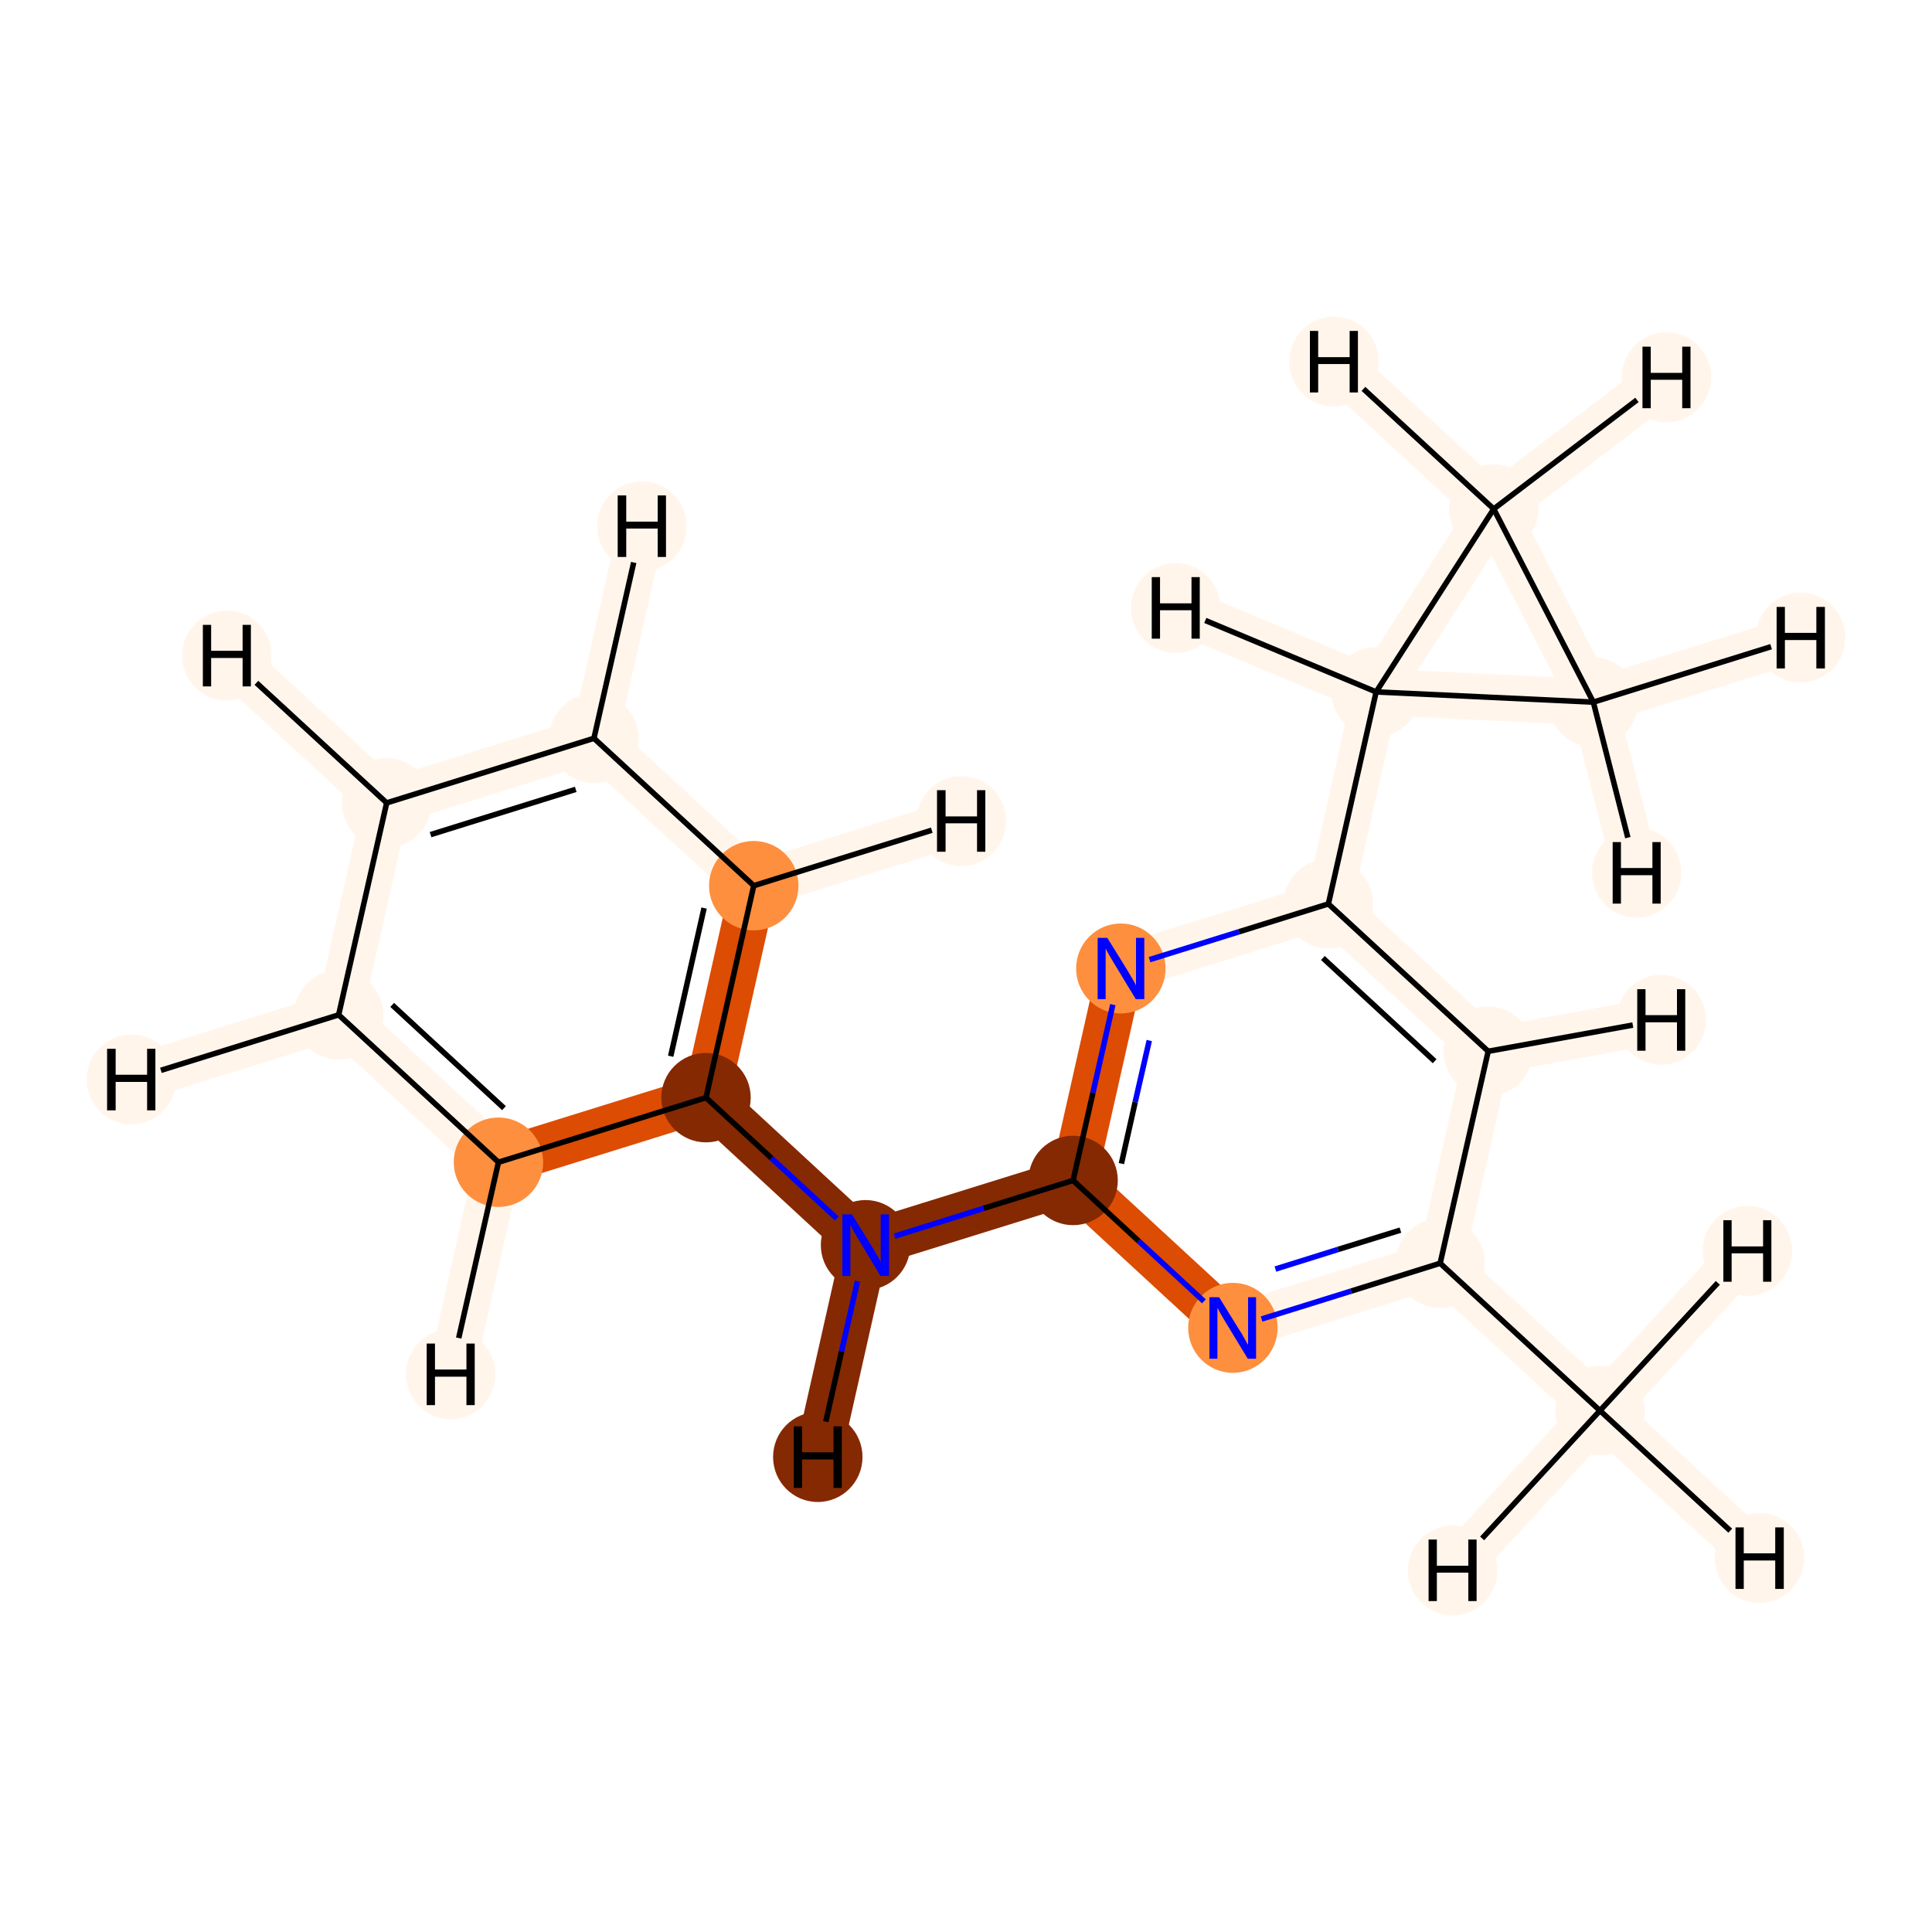 <?xml version='1.0' encoding='iso-8859-1'?>
<svg version='1.1' baseProfile='full'
              xmlns='http://www.w3.org/2000/svg'
                      xmlns:rdkit='http://www.rdkit.org/xml'
                      xmlns:xlink='http://www.w3.org/1999/xlink'
                  xml:space='preserve'
width='700px' height='700px' viewBox='0 0 700 700'>
<!-- END OF HEADER -->
<rect style='opacity:1.0;fill:#FFFFFF;stroke:none' width='700.0' height='700.0' x='0.0' y='0.0'> </rect>
<path d='M 579.7,511.1 L 521.8,457.7' style='fill:none;fill-rule:evenodd;stroke:#FFF5EB;stroke-width:16.8px;stroke-linecap:butt;stroke-linejoin:miter;stroke-opacity:1' />
<path d='M 579.7,511.1 L 637.5,564.5' style='fill:none;fill-rule:evenodd;stroke:#FFF5EB;stroke-width:16.8px;stroke-linecap:butt;stroke-linejoin:miter;stroke-opacity:1' />
<path d='M 579.7,511.1 L 526.3,569.0' style='fill:none;fill-rule:evenodd;stroke:#FFF5EB;stroke-width:16.8px;stroke-linecap:butt;stroke-linejoin:miter;stroke-opacity:1' />
<path d='M 579.7,511.1 L 633.1,453.2' style='fill:none;fill-rule:evenodd;stroke:#FFF5EB;stroke-width:16.8px;stroke-linecap:butt;stroke-linejoin:miter;stroke-opacity:1' />
<path d='M 521.8,457.7 L 446.7,481.1' style='fill:none;fill-rule:evenodd;stroke:#FFF5EB;stroke-width:16.8px;stroke-linecap:butt;stroke-linejoin:miter;stroke-opacity:1' />
<path d='M 521.8,457.7 L 539.2,380.9' style='fill:none;fill-rule:evenodd;stroke:#FFF5EB;stroke-width:16.8px;stroke-linecap:butt;stroke-linejoin:miter;stroke-opacity:1' />
<path d='M 446.7,481.1 L 388.8,427.7' style='fill:none;fill-rule:evenodd;stroke:#DC4C03;stroke-width:16.8px;stroke-linecap:butt;stroke-linejoin:miter;stroke-opacity:1' />
<path d='M 388.8,427.7 L 313.6,451.1' style='fill:none;fill-rule:evenodd;stroke:#852903;stroke-width:16.8px;stroke-linecap:butt;stroke-linejoin:miter;stroke-opacity:1' />
<path d='M 388.8,427.7 L 406.1,350.9' style='fill:none;fill-rule:evenodd;stroke:#DC4C03;stroke-width:16.8px;stroke-linecap:butt;stroke-linejoin:miter;stroke-opacity:1' />
<path d='M 313.6,451.1 L 255.8,397.7' style='fill:none;fill-rule:evenodd;stroke:#852903;stroke-width:16.8px;stroke-linecap:butt;stroke-linejoin:miter;stroke-opacity:1' />
<path d='M 313.6,451.1 L 296.3,527.9' style='fill:none;fill-rule:evenodd;stroke:#852903;stroke-width:16.8px;stroke-linecap:butt;stroke-linejoin:miter;stroke-opacity:1' />
<path d='M 255.8,397.7 L 273.1,320.9' style='fill:none;fill-rule:evenodd;stroke:#DC4C03;stroke-width:16.8px;stroke-linecap:butt;stroke-linejoin:miter;stroke-opacity:1' />
<path d='M 255.8,397.7 L 180.6,421.1' style='fill:none;fill-rule:evenodd;stroke:#DC4C03;stroke-width:16.8px;stroke-linecap:butt;stroke-linejoin:miter;stroke-opacity:1' />
<path d='M 273.1,320.9 L 215.2,267.5' style='fill:none;fill-rule:evenodd;stroke:#FFF5EB;stroke-width:16.8px;stroke-linecap:butt;stroke-linejoin:miter;stroke-opacity:1' />
<path d='M 273.1,320.9 L 348.3,297.5' style='fill:none;fill-rule:evenodd;stroke:#FFF5EB;stroke-width:16.8px;stroke-linecap:butt;stroke-linejoin:miter;stroke-opacity:1' />
<path d='M 215.2,267.5 L 140.1,290.9' style='fill:none;fill-rule:evenodd;stroke:#FFF5EB;stroke-width:16.8px;stroke-linecap:butt;stroke-linejoin:miter;stroke-opacity:1' />
<path d='M 215.2,267.5 L 232.6,190.7' style='fill:none;fill-rule:evenodd;stroke:#FFF5EB;stroke-width:16.8px;stroke-linecap:butt;stroke-linejoin:miter;stroke-opacity:1' />
<path d='M 140.1,290.9 L 122.7,367.7' style='fill:none;fill-rule:evenodd;stroke:#FFF5EB;stroke-width:16.8px;stroke-linecap:butt;stroke-linejoin:miter;stroke-opacity:1' />
<path d='M 140.1,290.9 L 82.2,237.5' style='fill:none;fill-rule:evenodd;stroke:#FFF5EB;stroke-width:16.8px;stroke-linecap:butt;stroke-linejoin:miter;stroke-opacity:1' />
<path d='M 122.7,367.7 L 180.6,421.1' style='fill:none;fill-rule:evenodd;stroke:#FFF5EB;stroke-width:16.8px;stroke-linecap:butt;stroke-linejoin:miter;stroke-opacity:1' />
<path d='M 122.7,367.7 L 47.6,391.1' style='fill:none;fill-rule:evenodd;stroke:#FFF5EB;stroke-width:16.8px;stroke-linecap:butt;stroke-linejoin:miter;stroke-opacity:1' />
<path d='M 180.6,421.1 L 163.3,497.9' style='fill:none;fill-rule:evenodd;stroke:#FFF5EB;stroke-width:16.8px;stroke-linecap:butt;stroke-linejoin:miter;stroke-opacity:1' />
<path d='M 406.1,350.9 L 481.3,327.5' style='fill:none;fill-rule:evenodd;stroke:#FFF5EB;stroke-width:16.8px;stroke-linecap:butt;stroke-linejoin:miter;stroke-opacity:1' />
<path d='M 481.3,327.5 L 539.2,380.9' style='fill:none;fill-rule:evenodd;stroke:#FFF5EB;stroke-width:16.8px;stroke-linecap:butt;stroke-linejoin:miter;stroke-opacity:1' />
<path d='M 481.3,327.5 L 498.6,250.7' style='fill:none;fill-rule:evenodd;stroke:#FFF5EB;stroke-width:16.8px;stroke-linecap:butt;stroke-linejoin:miter;stroke-opacity:1' />
<path d='M 539.2,380.9 L 601.9,369.5' style='fill:none;fill-rule:evenodd;stroke:#FFF5EB;stroke-width:16.8px;stroke-linecap:butt;stroke-linejoin:miter;stroke-opacity:1' />
<path d='M 498.6,250.7 L 541.2,184.4' style='fill:none;fill-rule:evenodd;stroke:#FFF5EB;stroke-width:16.8px;stroke-linecap:butt;stroke-linejoin:miter;stroke-opacity:1' />
<path d='M 498.6,250.7 L 577.3,254.4' style='fill:none;fill-rule:evenodd;stroke:#FFF5EB;stroke-width:16.8px;stroke-linecap:butt;stroke-linejoin:miter;stroke-opacity:1' />
<path d='M 498.6,250.7 L 426.0,220.3' style='fill:none;fill-rule:evenodd;stroke:#FFF5EB;stroke-width:16.8px;stroke-linecap:butt;stroke-linejoin:miter;stroke-opacity:1' />
<path d='M 541.2,184.4 L 577.3,254.4' style='fill:none;fill-rule:evenodd;stroke:#FFF5EB;stroke-width:16.8px;stroke-linecap:butt;stroke-linejoin:miter;stroke-opacity:1' />
<path d='M 541.2,184.4 L 483.3,131.0' style='fill:none;fill-rule:evenodd;stroke:#FFF5EB;stroke-width:16.8px;stroke-linecap:butt;stroke-linejoin:miter;stroke-opacity:1' />
<path d='M 541.2,184.4 L 603.8,136.7' style='fill:none;fill-rule:evenodd;stroke:#FFF5EB;stroke-width:16.8px;stroke-linecap:butt;stroke-linejoin:miter;stroke-opacity:1' />
<path d='M 577.3,254.4 L 652.4,231.0' style='fill:none;fill-rule:evenodd;stroke:#FFF5EB;stroke-width:16.8px;stroke-linecap:butt;stroke-linejoin:miter;stroke-opacity:1' />
<path d='M 577.3,254.4 L 593.0,316.2' style='fill:none;fill-rule:evenodd;stroke:#FFF5EB;stroke-width:16.8px;stroke-linecap:butt;stroke-linejoin:miter;stroke-opacity:1' />
<ellipse cx='579.7' cy='511.1' rx='15.7' ry='15.7'  style='fill:#FFF5EB;fill-rule:evenodd;stroke:#FFF5EB;stroke-width:1.0px;stroke-linecap:butt;stroke-linejoin:miter;stroke-opacity:1' />
<ellipse cx='521.8' cy='457.7' rx='15.7' ry='15.7'  style='fill:#FFF5EB;fill-rule:evenodd;stroke:#FFF5EB;stroke-width:1.0px;stroke-linecap:butt;stroke-linejoin:miter;stroke-opacity:1' />
<ellipse cx='446.7' cy='481.1' rx='15.7' ry='15.8'  style='fill:#FD8F3F;fill-rule:evenodd;stroke:#FD8F3F;stroke-width:1.0px;stroke-linecap:butt;stroke-linejoin:miter;stroke-opacity:1' />
<ellipse cx='388.8' cy='427.7' rx='15.7' ry='15.7'  style='fill:#852903;fill-rule:evenodd;stroke:#852903;stroke-width:1.0px;stroke-linecap:butt;stroke-linejoin:miter;stroke-opacity:1' />
<ellipse cx='313.6' cy='451.1' rx='15.7' ry='15.8'  style='fill:#852903;fill-rule:evenodd;stroke:#852903;stroke-width:1.0px;stroke-linecap:butt;stroke-linejoin:miter;stroke-opacity:1' />
<ellipse cx='255.8' cy='397.7' rx='15.7' ry='15.7'  style='fill:#852903;fill-rule:evenodd;stroke:#852903;stroke-width:1.0px;stroke-linecap:butt;stroke-linejoin:miter;stroke-opacity:1' />
<ellipse cx='273.1' cy='320.9' rx='15.7' ry='15.7'  style='fill:#FD8F3F;fill-rule:evenodd;stroke:#FD8F3F;stroke-width:1.0px;stroke-linecap:butt;stroke-linejoin:miter;stroke-opacity:1' />
<ellipse cx='215.2' cy='267.5' rx='15.7' ry='15.7'  style='fill:#FFF5EB;fill-rule:evenodd;stroke:#FFF5EB;stroke-width:1.0px;stroke-linecap:butt;stroke-linejoin:miter;stroke-opacity:1' />
<ellipse cx='140.1' cy='290.9' rx='15.7' ry='15.7'  style='fill:#FFF5EB;fill-rule:evenodd;stroke:#FFF5EB;stroke-width:1.0px;stroke-linecap:butt;stroke-linejoin:miter;stroke-opacity:1' />
<ellipse cx='122.7' cy='367.7' rx='15.7' ry='15.7'  style='fill:#FFF5EB;fill-rule:evenodd;stroke:#FFF5EB;stroke-width:1.0px;stroke-linecap:butt;stroke-linejoin:miter;stroke-opacity:1' />
<ellipse cx='180.6' cy='421.1' rx='15.7' ry='15.7'  style='fill:#FD8F3F;fill-rule:evenodd;stroke:#FD8F3F;stroke-width:1.0px;stroke-linecap:butt;stroke-linejoin:miter;stroke-opacity:1' />
<ellipse cx='406.1' cy='350.9' rx='15.7' ry='15.8'  style='fill:#FD8F3F;fill-rule:evenodd;stroke:#FD8F3F;stroke-width:1.0px;stroke-linecap:butt;stroke-linejoin:miter;stroke-opacity:1' />
<ellipse cx='481.3' cy='327.5' rx='15.7' ry='15.7'  style='fill:#FFF5EB;fill-rule:evenodd;stroke:#FFF5EB;stroke-width:1.0px;stroke-linecap:butt;stroke-linejoin:miter;stroke-opacity:1' />
<ellipse cx='539.2' cy='380.9' rx='15.7' ry='15.7'  style='fill:#FFF5EB;fill-rule:evenodd;stroke:#FFF5EB;stroke-width:1.0px;stroke-linecap:butt;stroke-linejoin:miter;stroke-opacity:1' />
<ellipse cx='498.6' cy='250.7' rx='15.7' ry='15.7'  style='fill:#FFF5EB;fill-rule:evenodd;stroke:#FFF5EB;stroke-width:1.0px;stroke-linecap:butt;stroke-linejoin:miter;stroke-opacity:1' />
<ellipse cx='541.2' cy='184.4' rx='15.7' ry='15.7'  style='fill:#FFF5EB;fill-rule:evenodd;stroke:#FFF5EB;stroke-width:1.0px;stroke-linecap:butt;stroke-linejoin:miter;stroke-opacity:1' />
<ellipse cx='577.3' cy='254.4' rx='15.7' ry='15.7'  style='fill:#FFF5EB;fill-rule:evenodd;stroke:#FFF5EB;stroke-width:1.0px;stroke-linecap:butt;stroke-linejoin:miter;stroke-opacity:1' />
<ellipse cx='637.5' cy='564.5' rx='15.7' ry='15.8'  style='fill:#FFF5EB;fill-rule:evenodd;stroke:#FFF5EB;stroke-width:1.0px;stroke-linecap:butt;stroke-linejoin:miter;stroke-opacity:1' />
<ellipse cx='526.3' cy='569.0' rx='15.7' ry='15.8'  style='fill:#FFF5EB;fill-rule:evenodd;stroke:#FFF5EB;stroke-width:1.0px;stroke-linecap:butt;stroke-linejoin:miter;stroke-opacity:1' />
<ellipse cx='633.1' cy='453.2' rx='15.7' ry='15.8'  style='fill:#FFF5EB;fill-rule:evenodd;stroke:#FFF5EB;stroke-width:1.0px;stroke-linecap:butt;stroke-linejoin:miter;stroke-opacity:1' />
<ellipse cx='296.3' cy='527.9' rx='15.7' ry='15.8'  style='fill:#852903;fill-rule:evenodd;stroke:#852903;stroke-width:1.0px;stroke-linecap:butt;stroke-linejoin:miter;stroke-opacity:1' />
<ellipse cx='348.3' cy='297.5' rx='15.7' ry='15.8'  style='fill:#FFF5EB;fill-rule:evenodd;stroke:#FFF5EB;stroke-width:1.0px;stroke-linecap:butt;stroke-linejoin:miter;stroke-opacity:1' />
<ellipse cx='232.6' cy='190.7' rx='15.7' ry='15.8'  style='fill:#FFF5EB;fill-rule:evenodd;stroke:#FFF5EB;stroke-width:1.0px;stroke-linecap:butt;stroke-linejoin:miter;stroke-opacity:1' />
<ellipse cx='82.2' cy='237.5' rx='15.7' ry='15.8'  style='fill:#FFF5EB;fill-rule:evenodd;stroke:#FFF5EB;stroke-width:1.0px;stroke-linecap:butt;stroke-linejoin:miter;stroke-opacity:1' />
<ellipse cx='47.6' cy='391.1' rx='15.7' ry='15.8'  style='fill:#FFF5EB;fill-rule:evenodd;stroke:#FFF5EB;stroke-width:1.0px;stroke-linecap:butt;stroke-linejoin:miter;stroke-opacity:1' />
<ellipse cx='163.3' cy='497.9' rx='15.7' ry='15.8'  style='fill:#FFF5EB;fill-rule:evenodd;stroke:#FFF5EB;stroke-width:1.0px;stroke-linecap:butt;stroke-linejoin:miter;stroke-opacity:1' />
<ellipse cx='601.9' cy='369.5' rx='15.7' ry='15.8'  style='fill:#FFF5EB;fill-rule:evenodd;stroke:#FFF5EB;stroke-width:1.0px;stroke-linecap:butt;stroke-linejoin:miter;stroke-opacity:1' />
<ellipse cx='426.0' cy='220.3' rx='15.7' ry='15.8'  style='fill:#FFF5EB;fill-rule:evenodd;stroke:#FFF5EB;stroke-width:1.0px;stroke-linecap:butt;stroke-linejoin:miter;stroke-opacity:1' />
<ellipse cx='483.3' cy='131.0' rx='15.7' ry='15.8'  style='fill:#FFF5EB;fill-rule:evenodd;stroke:#FFF5EB;stroke-width:1.0px;stroke-linecap:butt;stroke-linejoin:miter;stroke-opacity:1' />
<ellipse cx='603.8' cy='136.7' rx='15.7' ry='15.8'  style='fill:#FFF5EB;fill-rule:evenodd;stroke:#FFF5EB;stroke-width:1.0px;stroke-linecap:butt;stroke-linejoin:miter;stroke-opacity:1' />
<ellipse cx='652.4' cy='231.0' rx='15.7' ry='15.8'  style='fill:#FFF5EB;fill-rule:evenodd;stroke:#FFF5EB;stroke-width:1.0px;stroke-linecap:butt;stroke-linejoin:miter;stroke-opacity:1' />
<ellipse cx='593.0' cy='316.2' rx='15.7' ry='15.8'  style='fill:#FFF5EB;fill-rule:evenodd;stroke:#FFF5EB;stroke-width:1.0px;stroke-linecap:butt;stroke-linejoin:miter;stroke-opacity:1' />
<path class='bond-0 atom-0 atom-1' d='M 579.7,511.1 L 521.8,457.7' style='fill:none;fill-rule:evenodd;stroke:#000000;stroke-width:2.0px;stroke-linecap:butt;stroke-linejoin:miter;stroke-opacity:1' />
<path class='bond-19 atom-0 atom-17' d='M 579.7,511.1 L 626.9,554.6' style='fill:none;fill-rule:evenodd;stroke:#000000;stroke-width:2.0px;stroke-linecap:butt;stroke-linejoin:miter;stroke-opacity:1' />
<path class='bond-20 atom-0 atom-18' d='M 579.7,511.1 L 537.0,557.4' style='fill:none;fill-rule:evenodd;stroke:#000000;stroke-width:2.0px;stroke-linecap:butt;stroke-linejoin:miter;stroke-opacity:1' />
<path class='bond-21 atom-0 atom-19' d='M 579.7,511.1 L 622.4,464.8' style='fill:none;fill-rule:evenodd;stroke:#000000;stroke-width:2.0px;stroke-linecap:butt;stroke-linejoin:miter;stroke-opacity:1' />
<path class='bond-1 atom-1 atom-2' d='M 521.8,457.7 L 489.5,467.8' style='fill:none;fill-rule:evenodd;stroke:#000000;stroke-width:2.0px;stroke-linecap:butt;stroke-linejoin:miter;stroke-opacity:1' />
<path class='bond-1 atom-1 atom-2' d='M 489.5,467.8 L 457.1,477.9' style='fill:none;fill-rule:evenodd;stroke:#0000FF;stroke-width:2.0px;stroke-linecap:butt;stroke-linejoin:miter;stroke-opacity:1' />
<path class='bond-1 atom-1 atom-2' d='M 507.4,445.7 L 484.8,452.7' style='fill:none;fill-rule:evenodd;stroke:#000000;stroke-width:2.0px;stroke-linecap:butt;stroke-linejoin:miter;stroke-opacity:1' />
<path class='bond-1 atom-1 atom-2' d='M 484.8,452.7 L 462.1,459.8' style='fill:none;fill-rule:evenodd;stroke:#0000FF;stroke-width:2.0px;stroke-linecap:butt;stroke-linejoin:miter;stroke-opacity:1' />
<path class='bond-16 atom-13 atom-1' d='M 539.2,380.9 L 521.8,457.7' style='fill:none;fill-rule:evenodd;stroke:#000000;stroke-width:2.0px;stroke-linecap:butt;stroke-linejoin:miter;stroke-opacity:1' />
<path class='bond-2 atom-2 atom-3' d='M 436.2,471.5 L 412.5,449.6' style='fill:none;fill-rule:evenodd;stroke:#0000FF;stroke-width:2.0px;stroke-linecap:butt;stroke-linejoin:miter;stroke-opacity:1' />
<path class='bond-2 atom-2 atom-3' d='M 412.5,449.6 L 388.8,427.7' style='fill:none;fill-rule:evenodd;stroke:#000000;stroke-width:2.0px;stroke-linecap:butt;stroke-linejoin:miter;stroke-opacity:1' />
<path class='bond-3 atom-3 atom-4' d='M 388.8,427.7 L 356.4,437.8' style='fill:none;fill-rule:evenodd;stroke:#000000;stroke-width:2.0px;stroke-linecap:butt;stroke-linejoin:miter;stroke-opacity:1' />
<path class='bond-3 atom-3 atom-4' d='M 356.4,437.8 L 324.1,447.9' style='fill:none;fill-rule:evenodd;stroke:#0000FF;stroke-width:2.0px;stroke-linecap:butt;stroke-linejoin:miter;stroke-opacity:1' />
<path class='bond-10 atom-3 atom-11' d='M 388.8,427.7 L 396.0,395.9' style='fill:none;fill-rule:evenodd;stroke:#000000;stroke-width:2.0px;stroke-linecap:butt;stroke-linejoin:miter;stroke-opacity:1' />
<path class='bond-10 atom-3 atom-11' d='M 396.0,395.9 L 403.2,364.0' style='fill:none;fill-rule:evenodd;stroke:#0000FF;stroke-width:2.0px;stroke-linecap:butt;stroke-linejoin:miter;stroke-opacity:1' />
<path class='bond-10 atom-3 atom-11' d='M 406.3,421.6 L 411.3,399.3' style='fill:none;fill-rule:evenodd;stroke:#000000;stroke-width:2.0px;stroke-linecap:butt;stroke-linejoin:miter;stroke-opacity:1' />
<path class='bond-10 atom-3 atom-11' d='M 411.3,399.3 L 416.4,377.0' style='fill:none;fill-rule:evenodd;stroke:#0000FF;stroke-width:2.0px;stroke-linecap:butt;stroke-linejoin:miter;stroke-opacity:1' />
<path class='bond-4 atom-4 atom-5' d='M 303.2,441.5 L 279.5,419.6' style='fill:none;fill-rule:evenodd;stroke:#0000FF;stroke-width:2.0px;stroke-linecap:butt;stroke-linejoin:miter;stroke-opacity:1' />
<path class='bond-4 atom-4 atom-5' d='M 279.5,419.6 L 255.8,397.7' style='fill:none;fill-rule:evenodd;stroke:#000000;stroke-width:2.0px;stroke-linecap:butt;stroke-linejoin:miter;stroke-opacity:1' />
<path class='bond-22 atom-4 atom-20' d='M 310.7,464.2 L 304.9,489.7' style='fill:none;fill-rule:evenodd;stroke:#0000FF;stroke-width:2.0px;stroke-linecap:butt;stroke-linejoin:miter;stroke-opacity:1' />
<path class='bond-22 atom-4 atom-20' d='M 304.9,489.7 L 299.2,515.1' style='fill:none;fill-rule:evenodd;stroke:#000000;stroke-width:2.0px;stroke-linecap:butt;stroke-linejoin:miter;stroke-opacity:1' />
<path class='bond-5 atom-5 atom-6' d='M 255.8,397.7 L 273.1,320.9' style='fill:none;fill-rule:evenodd;stroke:#000000;stroke-width:2.0px;stroke-linecap:butt;stroke-linejoin:miter;stroke-opacity:1' />
<path class='bond-5 atom-5 atom-6' d='M 243.0,382.7 L 255.1,329.0' style='fill:none;fill-rule:evenodd;stroke:#000000;stroke-width:2.0px;stroke-linecap:butt;stroke-linejoin:miter;stroke-opacity:1' />
<path class='bond-18 atom-10 atom-5' d='M 180.6,421.1 L 255.8,397.7' style='fill:none;fill-rule:evenodd;stroke:#000000;stroke-width:2.0px;stroke-linecap:butt;stroke-linejoin:miter;stroke-opacity:1' />
<path class='bond-6 atom-6 atom-7' d='M 273.1,320.9 L 215.2,267.5' style='fill:none;fill-rule:evenodd;stroke:#000000;stroke-width:2.0px;stroke-linecap:butt;stroke-linejoin:miter;stroke-opacity:1' />
<path class='bond-23 atom-6 atom-21' d='M 273.1,320.9 L 337.6,300.8' style='fill:none;fill-rule:evenodd;stroke:#000000;stroke-width:2.0px;stroke-linecap:butt;stroke-linejoin:miter;stroke-opacity:1' />
<path class='bond-7 atom-7 atom-8' d='M 215.2,267.5 L 140.1,290.9' style='fill:none;fill-rule:evenodd;stroke:#000000;stroke-width:2.0px;stroke-linecap:butt;stroke-linejoin:miter;stroke-opacity:1' />
<path class='bond-7 atom-7 atom-8' d='M 208.6,286.0 L 156.0,302.4' style='fill:none;fill-rule:evenodd;stroke:#000000;stroke-width:2.0px;stroke-linecap:butt;stroke-linejoin:miter;stroke-opacity:1' />
<path class='bond-24 atom-7 atom-22' d='M 215.2,267.5 L 229.6,203.8' style='fill:none;fill-rule:evenodd;stroke:#000000;stroke-width:2.0px;stroke-linecap:butt;stroke-linejoin:miter;stroke-opacity:1' />
<path class='bond-8 atom-8 atom-9' d='M 140.1,290.9 L 122.7,367.7' style='fill:none;fill-rule:evenodd;stroke:#000000;stroke-width:2.0px;stroke-linecap:butt;stroke-linejoin:miter;stroke-opacity:1' />
<path class='bond-25 atom-8 atom-23' d='M 140.1,290.9 L 92.9,247.4' style='fill:none;fill-rule:evenodd;stroke:#000000;stroke-width:2.0px;stroke-linecap:butt;stroke-linejoin:miter;stroke-opacity:1' />
<path class='bond-9 atom-9 atom-10' d='M 122.7,367.7 L 180.6,421.1' style='fill:none;fill-rule:evenodd;stroke:#000000;stroke-width:2.0px;stroke-linecap:butt;stroke-linejoin:miter;stroke-opacity:1' />
<path class='bond-9 atom-9 atom-10' d='M 142.1,364.1 L 182.6,401.5' style='fill:none;fill-rule:evenodd;stroke:#000000;stroke-width:2.0px;stroke-linecap:butt;stroke-linejoin:miter;stroke-opacity:1' />
<path class='bond-26 atom-9 atom-24' d='M 122.7,367.7 L 58.3,387.8' style='fill:none;fill-rule:evenodd;stroke:#000000;stroke-width:2.0px;stroke-linecap:butt;stroke-linejoin:miter;stroke-opacity:1' />
<path class='bond-27 atom-10 atom-25' d='M 180.6,421.1 L 166.2,484.8' style='fill:none;fill-rule:evenodd;stroke:#000000;stroke-width:2.0px;stroke-linecap:butt;stroke-linejoin:miter;stroke-opacity:1' />
<path class='bond-11 atom-11 atom-12' d='M 416.5,347.7 L 448.9,337.6' style='fill:none;fill-rule:evenodd;stroke:#0000FF;stroke-width:2.0px;stroke-linecap:butt;stroke-linejoin:miter;stroke-opacity:1' />
<path class='bond-11 atom-11 atom-12' d='M 448.9,337.6 L 481.3,327.5' style='fill:none;fill-rule:evenodd;stroke:#000000;stroke-width:2.0px;stroke-linecap:butt;stroke-linejoin:miter;stroke-opacity:1' />
<path class='bond-12 atom-12 atom-13' d='M 481.3,327.5 L 539.2,380.9' style='fill:none;fill-rule:evenodd;stroke:#000000;stroke-width:2.0px;stroke-linecap:butt;stroke-linejoin:miter;stroke-opacity:1' />
<path class='bond-12 atom-12 atom-13' d='M 479.3,347.1 L 519.8,384.5' style='fill:none;fill-rule:evenodd;stroke:#000000;stroke-width:2.0px;stroke-linecap:butt;stroke-linejoin:miter;stroke-opacity:1' />
<path class='bond-13 atom-12 atom-14' d='M 481.3,327.5 L 498.6,250.7' style='fill:none;fill-rule:evenodd;stroke:#000000;stroke-width:2.0px;stroke-linecap:butt;stroke-linejoin:miter;stroke-opacity:1' />
<path class='bond-28 atom-13 atom-26' d='M 539.2,380.9 L 591.6,371.4' style='fill:none;fill-rule:evenodd;stroke:#000000;stroke-width:2.0px;stroke-linecap:butt;stroke-linejoin:miter;stroke-opacity:1' />
<path class='bond-14 atom-14 atom-15' d='M 498.6,250.7 L 541.2,184.4' style='fill:none;fill-rule:evenodd;stroke:#000000;stroke-width:2.0px;stroke-linecap:butt;stroke-linejoin:miter;stroke-opacity:1' />
<path class='bond-17 atom-16 atom-14' d='M 577.3,254.4 L 498.6,250.7' style='fill:none;fill-rule:evenodd;stroke:#000000;stroke-width:2.0px;stroke-linecap:butt;stroke-linejoin:miter;stroke-opacity:1' />
<path class='bond-29 atom-14 atom-27' d='M 498.6,250.7 L 436.7,224.8' style='fill:none;fill-rule:evenodd;stroke:#000000;stroke-width:2.0px;stroke-linecap:butt;stroke-linejoin:miter;stroke-opacity:1' />
<path class='bond-15 atom-15 atom-16' d='M 541.2,184.4 L 577.3,254.4' style='fill:none;fill-rule:evenodd;stroke:#000000;stroke-width:2.0px;stroke-linecap:butt;stroke-linejoin:miter;stroke-opacity:1' />
<path class='bond-30 atom-15 atom-28' d='M 541.2,184.4 L 494.0,140.9' style='fill:none;fill-rule:evenodd;stroke:#000000;stroke-width:2.0px;stroke-linecap:butt;stroke-linejoin:miter;stroke-opacity:1' />
<path class='bond-31 atom-15 atom-29' d='M 541.2,184.4 L 593.1,144.9' style='fill:none;fill-rule:evenodd;stroke:#000000;stroke-width:2.0px;stroke-linecap:butt;stroke-linejoin:miter;stroke-opacity:1' />
<path class='bond-32 atom-16 atom-30' d='M 577.3,254.4 L 641.7,234.3' style='fill:none;fill-rule:evenodd;stroke:#000000;stroke-width:2.0px;stroke-linecap:butt;stroke-linejoin:miter;stroke-opacity:1' />
<path class='bond-33 atom-16 atom-31' d='M 577.3,254.4 L 589.8,303.5' style='fill:none;fill-rule:evenodd;stroke:#000000;stroke-width:2.0px;stroke-linecap:butt;stroke-linejoin:miter;stroke-opacity:1' />
<path  class='atom-2' d='M 441.7 470.0
L 449.0 481.8
Q 449.8 482.9, 450.9 485.0
Q 452.1 487.2, 452.2 487.3
L 452.2 470.0
L 455.1 470.0
L 455.1 492.3
L 452.1 492.3
L 444.2 479.3
Q 443.3 477.8, 442.3 476.1
Q 441.4 474.4, 441.1 473.8
L 441.1 492.3
L 438.2 492.3
L 438.2 470.0
L 441.7 470.0
' fill='#0000FF'/>
<path  class='atom-4' d='M 308.7 440.0
L 316.0 451.8
Q 316.7 452.9, 317.9 455.0
Q 319.1 457.2, 319.1 457.3
L 319.1 440.0
L 322.1 440.0
L 322.1 462.3
L 319.0 462.3
L 311.2 449.3
Q 310.3 447.8, 309.3 446.1
Q 308.4 444.4, 308.1 443.8
L 308.1 462.3
L 305.2 462.3
L 305.2 440.0
L 308.7 440.0
' fill='#0000FF'/>
<path  class='atom-11' d='M 401.2 339.8
L 408.5 351.6
Q 409.2 352.7, 410.4 354.8
Q 411.6 356.9, 411.6 357.1
L 411.6 339.8
L 414.6 339.8
L 414.6 362.0
L 411.5 362.0
L 403.7 349.1
Q 402.8 347.6, 401.8 345.9
Q 400.8 344.2, 400.6 343.6
L 400.6 362.0
L 397.7 362.0
L 397.7 339.8
L 401.2 339.8
' fill='#0000FF'/>
<path  class='atom-17' d='M 628.8 553.4
L 631.8 553.4
L 631.8 562.8
L 643.2 562.8
L 643.2 553.4
L 646.3 553.4
L 646.3 575.7
L 643.2 575.7
L 643.2 565.4
L 631.8 565.4
L 631.8 575.7
L 628.8 575.7
L 628.8 553.4
' fill='#000000'/>
<path  class='atom-18' d='M 517.6 557.8
L 520.6 557.8
L 520.6 567.3
L 532.0 567.3
L 532.0 557.8
L 535.0 557.8
L 535.0 580.1
L 532.0 580.1
L 532.0 569.8
L 520.6 569.8
L 520.6 580.1
L 517.6 580.1
L 517.6 557.8
' fill='#000000'/>
<path  class='atom-19' d='M 624.4 442.1
L 627.4 442.1
L 627.4 451.6
L 638.8 451.6
L 638.8 442.1
L 641.8 442.1
L 641.8 464.4
L 638.8 464.4
L 638.8 454.1
L 627.4 454.1
L 627.4 464.4
L 624.4 464.4
L 624.4 442.1
' fill='#000000'/>
<path  class='atom-20' d='M 287.6 516.8
L 290.6 516.8
L 290.6 526.2
L 302.0 526.2
L 302.0 516.8
L 305.0 516.8
L 305.0 539.1
L 302.0 539.1
L 302.0 528.8
L 290.6 528.8
L 290.6 539.1
L 287.6 539.1
L 287.6 516.8
' fill='#000000'/>
<path  class='atom-21' d='M 339.5 286.3
L 342.6 286.3
L 342.6 295.8
L 354.0 295.8
L 354.0 286.3
L 357.0 286.3
L 357.0 308.6
L 354.0 308.6
L 354.0 298.3
L 342.6 298.3
L 342.6 308.6
L 339.5 308.6
L 339.5 286.3
' fill='#000000'/>
<path  class='atom-22' d='M 223.8 179.5
L 226.9 179.5
L 226.9 189.0
L 238.3 189.0
L 238.3 179.5
L 241.3 179.5
L 241.3 201.8
L 238.3 201.8
L 238.3 191.5
L 226.9 191.5
L 226.9 201.8
L 223.8 201.8
L 223.8 179.5
' fill='#000000'/>
<path  class='atom-23' d='M 73.5 226.4
L 76.5 226.4
L 76.5 235.8
L 87.9 235.8
L 87.9 226.4
L 90.9 226.4
L 90.9 248.7
L 87.9 248.7
L 87.9 238.4
L 76.5 238.4
L 76.5 248.7
L 73.5 248.7
L 73.5 226.4
' fill='#000000'/>
<path  class='atom-24' d='M 38.8 380.0
L 41.9 380.0
L 41.9 389.4
L 53.3 389.4
L 53.3 380.0
L 56.3 380.0
L 56.3 402.3
L 53.3 402.3
L 53.3 392.0
L 41.9 392.0
L 41.9 402.3
L 38.8 402.3
L 38.8 380.0
' fill='#000000'/>
<path  class='atom-25' d='M 154.6 486.8
L 157.6 486.8
L 157.6 496.2
L 169.0 496.2
L 169.0 486.8
L 172.0 486.8
L 172.0 509.1
L 169.0 509.1
L 169.0 498.8
L 157.6 498.8
L 157.6 509.1
L 154.6 509.1
L 154.6 486.8
' fill='#000000'/>
<path  class='atom-26' d='M 593.2 358.4
L 596.2 358.4
L 596.2 367.8
L 607.6 367.8
L 607.6 358.4
L 610.6 358.4
L 610.6 380.7
L 607.6 380.7
L 607.6 370.4
L 596.2 370.4
L 596.2 380.7
L 593.2 380.7
L 593.2 358.4
' fill='#000000'/>
<path  class='atom-27' d='M 417.3 209.1
L 420.3 209.1
L 420.3 218.6
L 431.7 218.6
L 431.7 209.1
L 434.7 209.1
L 434.7 231.4
L 431.7 231.4
L 431.7 221.1
L 420.3 221.1
L 420.3 231.4
L 417.3 231.4
L 417.3 209.1
' fill='#000000'/>
<path  class='atom-28' d='M 474.6 119.9
L 477.6 119.9
L 477.6 129.4
L 489.0 129.4
L 489.0 119.9
L 492.0 119.9
L 492.0 142.2
L 489.0 142.2
L 489.0 131.9
L 477.6 131.9
L 477.6 142.2
L 474.6 142.2
L 474.6 119.9
' fill='#000000'/>
<path  class='atom-29' d='M 595.1 125.6
L 598.1 125.6
L 598.1 135.1
L 609.5 135.1
L 609.5 125.6
L 612.5 125.6
L 612.5 147.9
L 609.5 147.9
L 609.5 137.6
L 598.1 137.6
L 598.1 147.9
L 595.1 147.9
L 595.1 125.6
' fill='#000000'/>
<path  class='atom-30' d='M 643.7 219.9
L 646.7 219.9
L 646.7 229.3
L 658.1 229.3
L 658.1 219.9
L 661.2 219.9
L 661.2 242.2
L 658.1 242.2
L 658.1 231.9
L 646.7 231.9
L 646.7 242.2
L 643.7 242.2
L 643.7 219.9
' fill='#000000'/>
<path  class='atom-31' d='M 584.3 305.1
L 587.3 305.1
L 587.3 314.5
L 598.7 314.5
L 598.7 305.1
L 601.7 305.1
L 601.7 327.4
L 598.7 327.4
L 598.7 317.1
L 587.3 317.1
L 587.3 327.4
L 584.3 327.4
L 584.3 305.1
' fill='#000000'/>
</svg>
